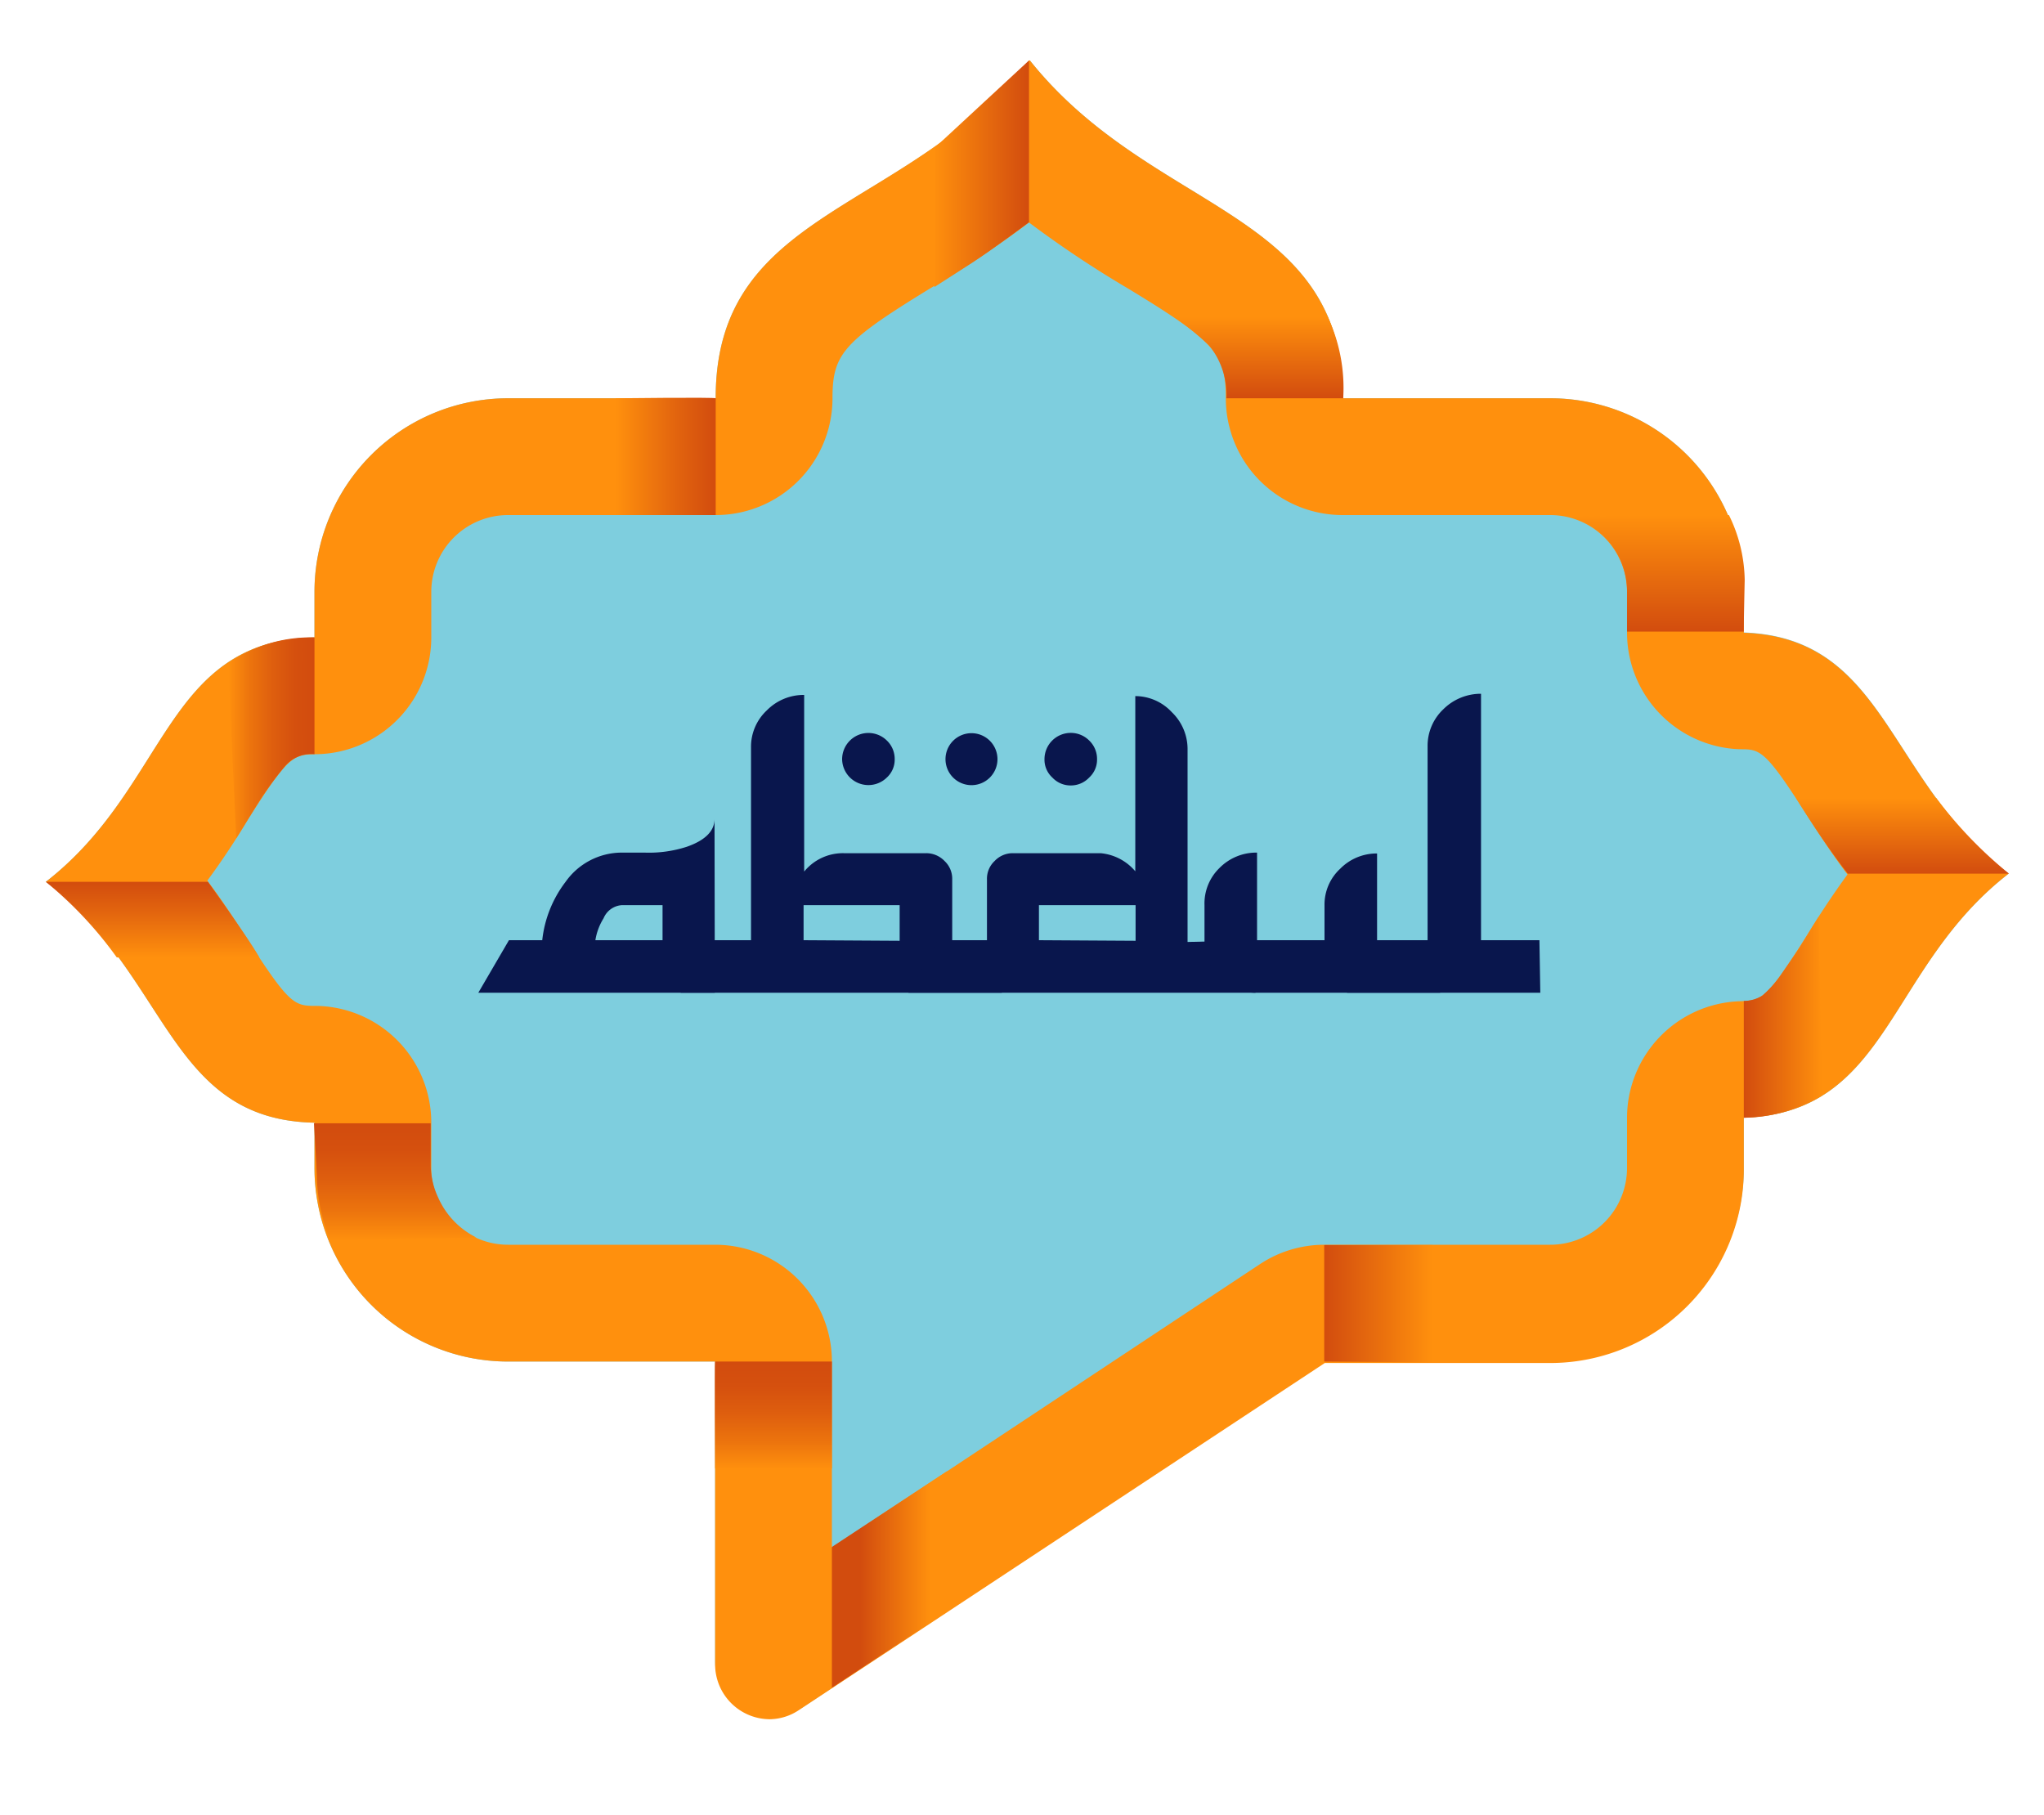 <svg id="Layer_1" data-name="Layer 1" xmlns="http://www.w3.org/2000/svg" xmlns:xlink="http://www.w3.org/1999/xlink" viewBox="0 0 70 62.17"><defs><style>.cls-1{fill:#7ecede;}.cls-2{fill:#ff900d;}.cls-3{fill:#09164d;}.cls-10,.cls-11,.cls-15,.cls-4,.cls-5,.cls-6,.cls-7,.cls-8,.cls-9{fill-rule:evenodd;}.cls-4{fill:url(#linear-gradient);}.cls-5{fill:url(#linear-gradient-2);}.cls-6{fill:url(#linear-gradient-3);}.cls-7{fill:url(#linear-gradient-4);}.cls-8{fill:url(#linear-gradient-5);}.cls-9{fill:url(#linear-gradient-6);}.cls-10{fill:url(#linear-gradient-7);}.cls-11{fill:url(#linear-gradient-8);}.cls-12{fill:url(#linear-gradient-9);}.cls-13{fill:url(#linear-gradient-10);}.cls-14{fill:url(#linear-gradient-11);}.cls-15{fill:url(#linear-gradient-12);}</style><linearGradient id="linear-gradient" x1="7.82" y1="25.26" x2="10.77" y2="25.26" gradientUnits="userSpaceOnUse"><stop offset="0" stop-color="#ff900d"/><stop offset="0.25" stop-color="#ec740d"/><stop offset="0.52" stop-color="#de5e0e"/><stop offset="0.77" stop-color="#d5500e"/><stop offset="1" stop-color="#d24c0e"/></linearGradient><linearGradient id="linear-gradient-2" x1="13.51" y1="42.49" x2="13.51" y2="38.45" xlink:href="#linear-gradient"/><linearGradient id="linear-gradient-3" x1="56.71" y1="21.66" x2="56.71" y2="17.64" gradientUnits="userSpaceOnUse"><stop offset="0" stop-color="#d24c0e"/><stop offset="1" stop-color="#ff900d"/></linearGradient><linearGradient id="linear-gradient-4" x1="5.23" y1="32.79" x2="5.23" y2="30.2" gradientUnits="userSpaceOnUse"><stop offset="0" stop-color="#ff900d"/><stop offset="0.58" stop-color="#e3660e"/><stop offset="1" stop-color="#d24c0e"/></linearGradient><linearGradient id="linear-gradient-5" x1="65.15" y1="29.93" x2="65.15" y2="27.34" xlink:href="#linear-gradient-3"/><linearGradient id="linear-gradient-6" x1="21.09" y1="15.64" x2="24.51" y2="15.64" gradientUnits="userSpaceOnUse"><stop offset="0" stop-color="#ff900d"/><stop offset="0.62" stop-color="#e1630e"/><stop offset="1" stop-color="#d24c0e"/></linearGradient><linearGradient id="linear-gradient-7" x1="31.95" y1="5.95" x2="35.24" y2="5.95" gradientUnits="userSpaceOnUse"><stop offset="0" stop-color="#ff900d"/><stop offset="1" stop-color="#d24c0e"/></linearGradient><linearGradient id="linear-gradient-8" x1="26.48" y1="50.31" x2="26.48" y2="46.63" xlink:href="#linear-gradient"/><linearGradient id="linear-gradient-9" x1="29.47" y1="54.09" x2="31.85" y2="54.09" xlink:href="#linear-gradient-3"/><linearGradient id="linear-gradient-10" x1="59.72" y1="34.84" x2="62.4" y2="34.84" xlink:href="#linear-gradient-3"/><linearGradient id="linear-gradient-11" x1="45.35" y1="44.65" x2="49.06" y2="44.65" xlink:href="#linear-gradient-3"/><linearGradient id="linear-gradient-12" x1="43.07" y1="13.64" x2="43.07" y2="10.85" xlink:href="#linear-gradient-3"/></defs><path class="cls-1" d="M59.72,21.66V20.27a6.63,6.63,0,0,0-6.63-6.63H46c0-6.49-6.53-6.31-10.73-11.57h0C31,7.33,24.5,7.15,24.51,13.64H17.4a6.63,6.63,0,0,0-6.63,6.63v1.56c-5.14.1-5,5.11-9.2,8.37h0c4.22,3.18,4.17,8.15,9.2,8.25V40a6.63,6.63,0,0,0,6.63,6.63h7.09V56.87a1.92,1.92,0,0,0,3,1.6L45.35,46.63h7.74A6.63,6.63,0,0,0,59.72,40V38.28c5-.17,4.9-5.13,9.07-8.36h0C64.61,26.76,64.63,21.84,59.72,21.66Z"/><path class="cls-2" d="M35.24,7.62a36.88,36.88,0,0,0,3.39,2.26c3,1.82,3.35,2.24,3.35,3.76a4,4,0,0,0,4,4h7.11a2.63,2.63,0,0,1,2.63,2.63v1.39a4,4,0,0,0,3.86,4c.69,0,.86,0,2.26,2.2.42.65.88,1.36,1.43,2.09-.54.74-1,1.45-1.4,2.1-1.39,2.21-1.54,2.21-2.29,2.24a4,4,0,0,0-3.86,4V40a2.63,2.63,0,0,1-2.63,2.63H45.35a4,4,0,0,0-2.21.67L28.49,53V46.63a4,4,0,0,0-4-4H17.4A2.63,2.63,0,0,1,14.77,40V38.45a4,4,0,0,0-3.92-4c-.75,0-.91,0-2.33-2.21-.42-.64-.87-1.35-1.42-2.08.54-.73,1-1.44,1.39-2.09,1.4-2.22,1.57-2.23,2.36-2.24a4,4,0,0,0,3.92-4V20.27a2.63,2.63,0,0,1,2.63-2.63h7.11a4,4,0,0,0,4-4c0-1.52.37-1.94,3.34-3.76a35.57,35.57,0,0,0,3.39-2.26m0-5.55h0C31,7.33,24.5,7.15,24.51,13.64H17.4a6.63,6.63,0,0,0-6.63,6.63v1.56c-5.14.1-5,5.11-9.2,8.37h0c4.22,3.18,4.17,8.15,9.2,8.25V40a6.63,6.63,0,0,0,6.63,6.63h7.09V57a1.88,1.88,0,0,0,1.88,1.88,1.83,1.83,0,0,0,1-.32l18-11.88h7.74A6.63,6.63,0,0,0,59.72,40V38.28c5-.17,4.9-5.13,9.07-8.36h0c-4.18-3.15-4.16-8.07-9.07-8.25V20.27a6.63,6.63,0,0,0-6.63-6.63H46c0-6.49-6.53-6.31-10.73-11.57Z"/><path class="cls-3" d="M24.48,34h-8.1l1.05-1.8h1.14a4,4,0,0,1,.8-2,2.36,2.36,0,0,1,1.9-1h.8A4.21,4.21,0,0,0,23.52,29c.63-.22.95-.54.95-.95Zm-1.79-1.8v-.59c0-.26,0-.46,0-.61H21.29a.73.73,0,0,0-.62.45,2,2,0,0,0-.28.75Z"/><path class="cls-3" d="M34.31,32.22V34h-11l1-1.8h1.41V25.6a1.7,1.7,0,0,1,.54-1.27,1.77,1.77,0,0,1,1.28-.53v6.05a1.71,1.71,0,0,1,1.36-.63h2.81a.87.87,0,0,1,.64.27.83.83,0,0,1,.26.62v2.11Zm-3.5,0V31H27.52v1.2ZM30.64,26a.83.83,0,0,1-.27.63A.9.9,0,0,1,28.84,26a.9.9,0,0,1,1.53-.64A.87.87,0,0,1,30.64,26Z"/><path class="cls-3" d="M42.37,32.22,43,34H31.11l1-1.8H33.8V30.11a.83.83,0,0,1,.26-.62.85.85,0,0,1,.63-.27h3a1.76,1.76,0,0,1,1.19.62v-6a1.71,1.71,0,0,1,1.25.55,1.75,1.75,0,0,1,.54,1.25v6.62Zm-3.48,0V31H35.58v1.2ZM37.57,26a.83.83,0,0,1-.27.63.86.86,0,0,1-.63.27.85.85,0,0,1-.63-.27.83.83,0,0,1-.27-.63.9.9,0,0,1,.9-.9.89.89,0,0,1,.63.26A.87.87,0,0,1,37.57,26Z"/><path class="cls-3" d="M49.32,32.22V34H43.05a1.69,1.69,0,0,1-1.27-.53,1.77,1.77,0,0,1-.53-1.27V31a1.69,1.69,0,0,1,.51-1.27,1.77,1.77,0,0,1,1.29-.53v3h2.31V31a1.67,1.67,0,0,1,.54-1.25,1.75,1.75,0,0,1,1.26-.52c0,1.17,0,2.17,0,3Z"/><path class="cls-3" d="M52.75,34H46.13l1-1.8h1.76V25.56a1.72,1.72,0,0,1,.54-1.27,1.82,1.82,0,0,1,1.29-.53c0-.08,0,.59,0,2v6.44h2Z"/><path class="cls-3" d="M33.27,25.11a.89.89,0,1,0,.89.89.89.89,0,0,0-.89-.89Z"/><path class="cls-4" d="M10.77,21.83v4a1.18,1.18,0,0,0-1,.4,12.22,12.22,0,0,0-1.06,1.48l-.62,1-.28-6A5,5,0,0,1,10.77,21.83Z"/><path class="cls-5" d="M10.75,38.47l4,0v1.47A2.67,2.67,0,0,0,15,41a2.78,2.78,0,0,0,1.31,1.38l-5,.1a6,6,0,0,1-.46-2.23S10.76,38.46,10.75,38.47Z"/><path class="cls-6" d="M59.72,21.63l-4,0V20.2a2.65,2.65,0,0,0-2-2.51l5.49-.05a5.19,5.19,0,0,1,.54,2.22S59.71,21.64,59.72,21.63Z"/><path class="cls-7" d="M1.57,30.2H7.12s1.44,2,1.76,2.59H4A13.46,13.46,0,0,0,1.57,30.2Z"/><path class="cls-8" d="M68.8,29.92H63.28s-.8-1-1.77-2.59h4.8A14.6,14.6,0,0,0,68.8,29.92Z"/><path class="cls-9" d="M24.51,13.64v4H21.09v-4S24.51,13.6,24.51,13.64Z"/><path class="cls-10" d="M35.24,2.07V7.61S34,8.54,33.29,9L32,9.83V5.07Z"/><path class="cls-11" d="M24.49,46.63h4v3.66l-4,0S24.47,46.63,24.49,46.63Z"/><polygon class="cls-12" points="28.49 52.98 28.49 57.8 32.44 55.19 32.44 50.38 28.49 52.98"/><path class="cls-13" d="M59.72,38.28v-4a1.22,1.22,0,0,0,.63-.18,3.8,3.8,0,0,0,.65-.73l.62-.9.66-1.07.12,6.12A5.3,5.3,0,0,1,59.72,38.28Z"/><polygon class="cls-14" points="45.35 46.63 45.35 42.64 49.06 42.64 49.06 46.66 45.35 46.63"/><path class="cls-15" d="M46,13.64H42a2.69,2.69,0,0,0-.59-1.81,11.45,11.45,0,0,0-1.23-1h5.28A5.74,5.74,0,0,1,46,13.64Z"/></svg>